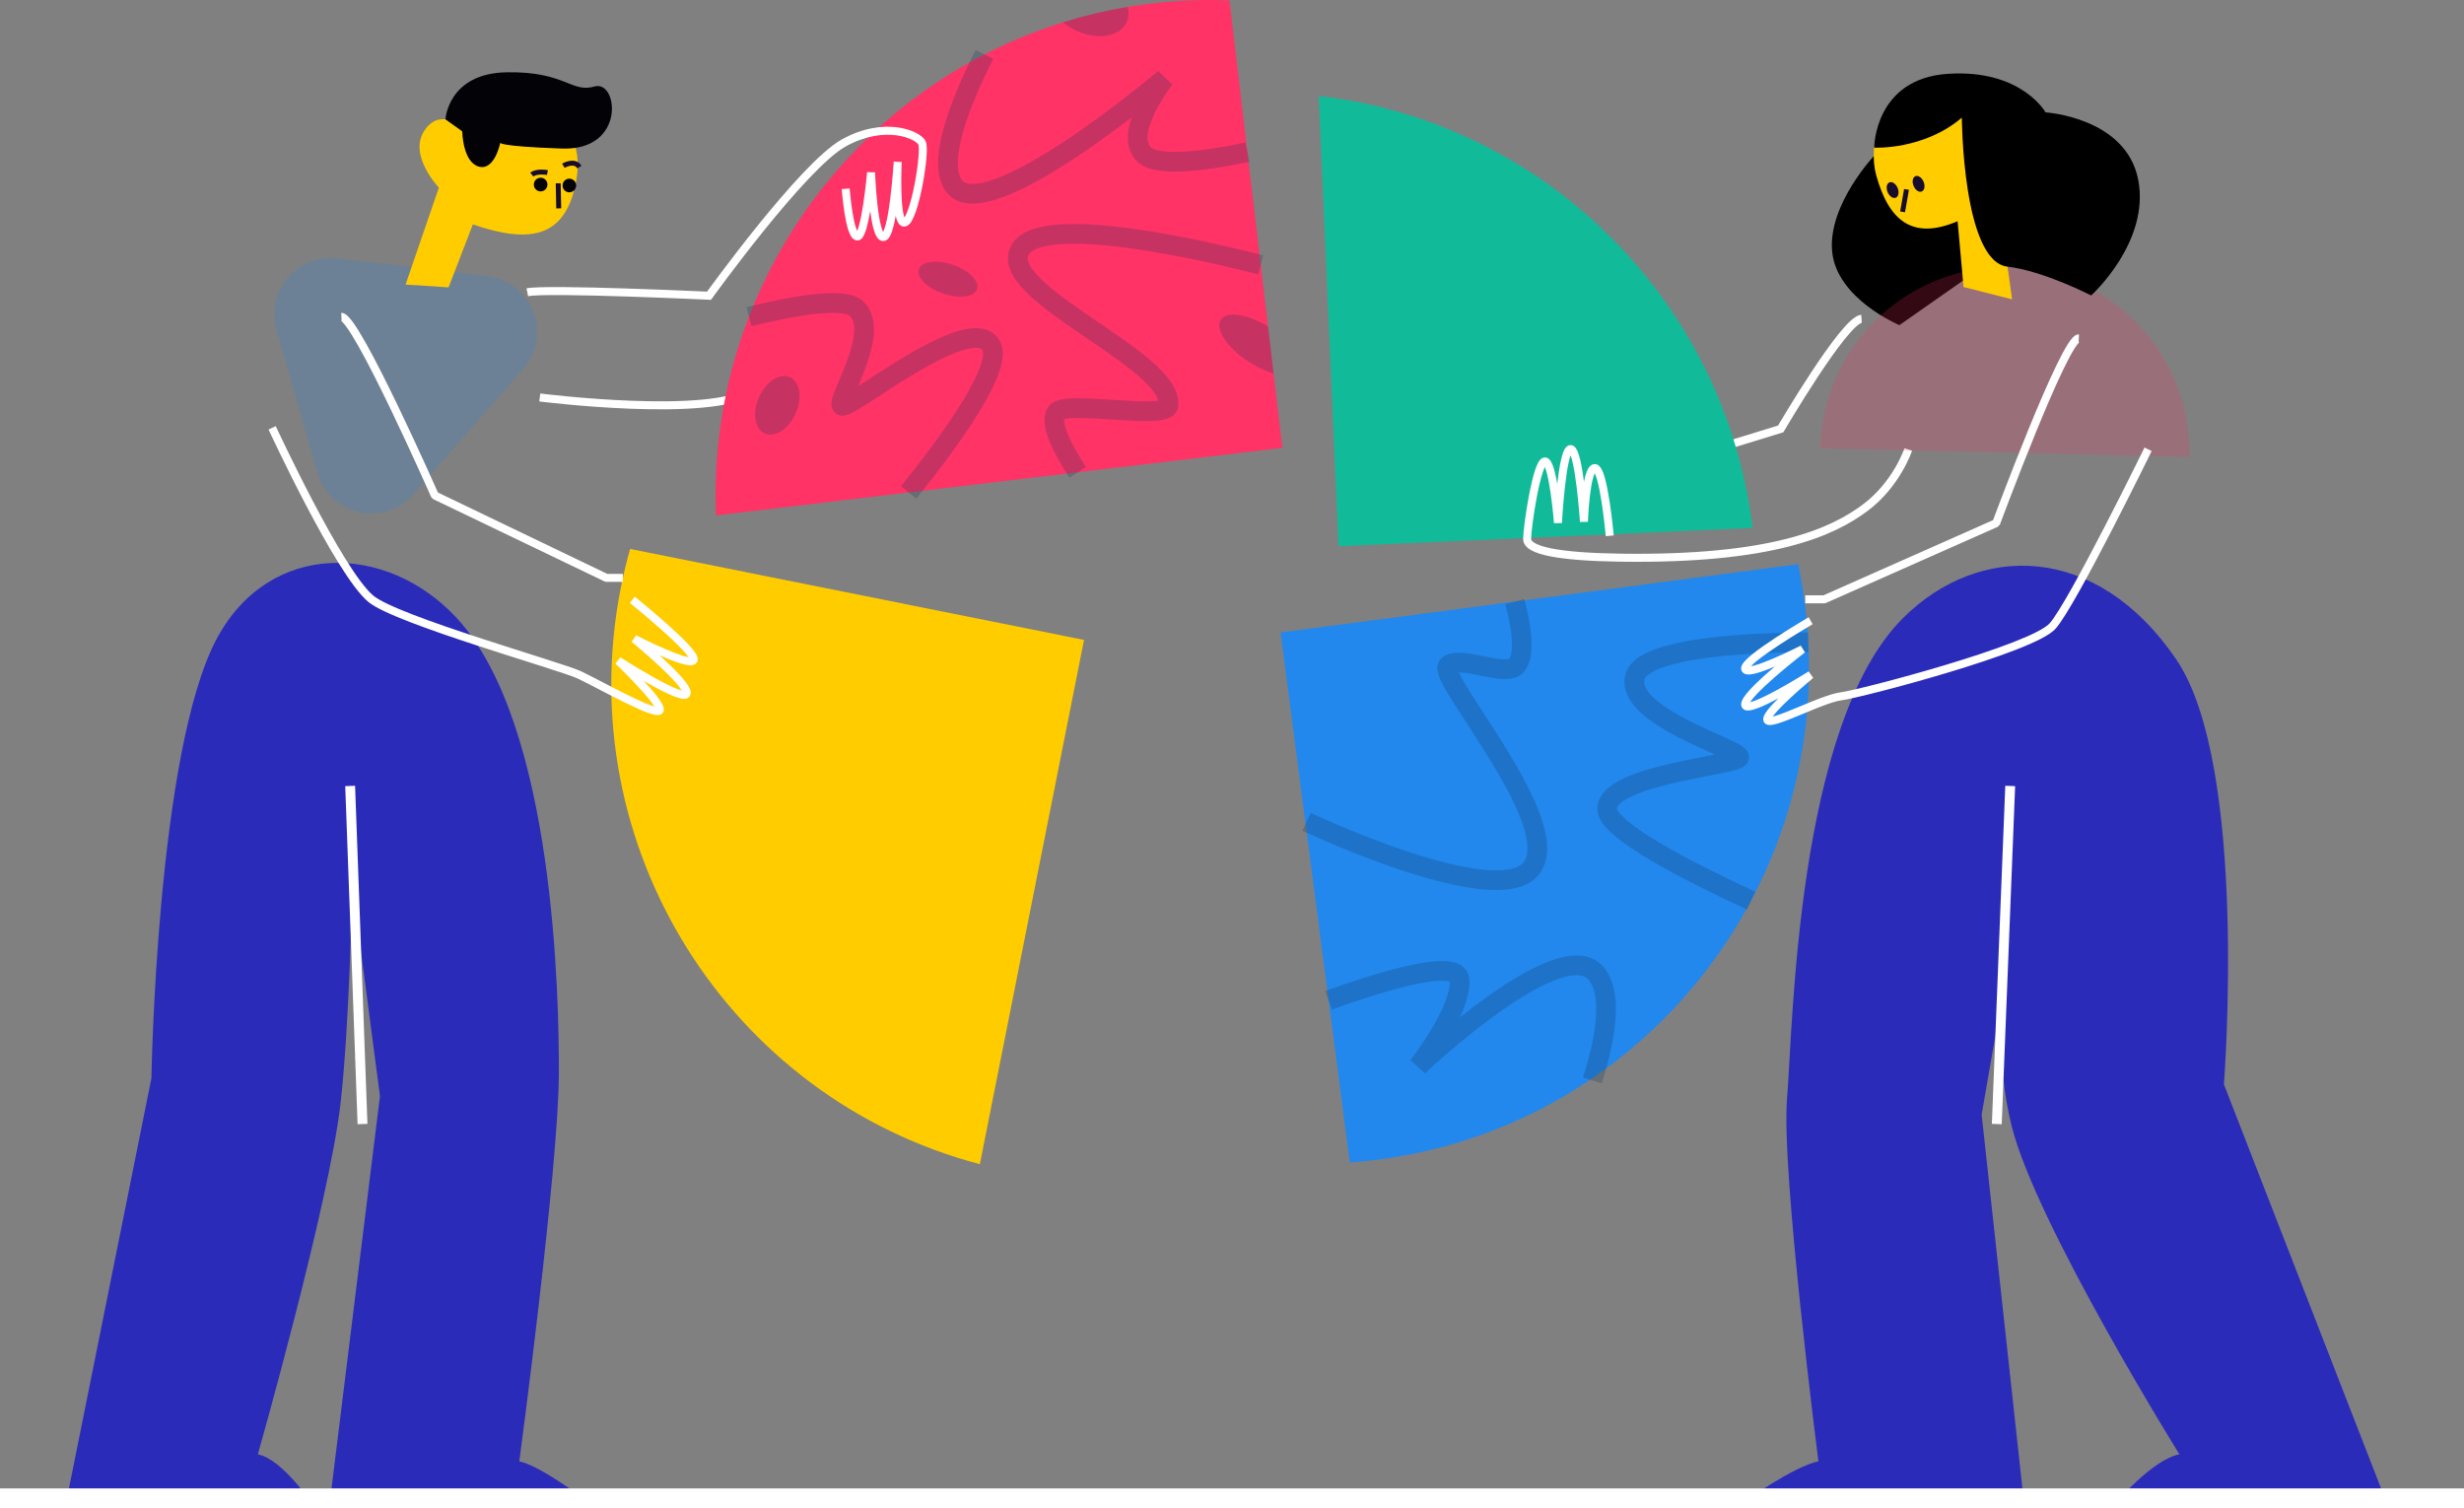 <svg width="250" height="153" viewBox="0 0 250 153" fill="none" xmlns="http://www.w3.org/2000/svg">
<rect x="0" y="0" width="250" height="153" fill="#808080" stroke="none"/>
<g clip-path="url(#clip0)">
<path d="M183.109 61.18C186.714 88.744 167.386 114.021 139.942 117.641C138.942 117.772 137.945 117.874 136.951 117.944L129.926 64.168L182.442 57.242C182.712 58.532 182.935 59.844 183.109 61.18Z" fill="#2288ED"/>
<path d="M161.564 109.618C162.876 105.482 163.728 100.843 161.929 98.749C158.309 94.535 143.878 108.184 143.878 108.184C143.878 108.184 148.335 102.509 148.084 99.396C147.894 97.032 139.049 99.947 134.798 101.488" stroke="#113355" stroke-opacity="0.24" stroke-width="2" stroke-miterlimit="10"/>
<path d="M132.564 83.382C132.564 83.382 152.234 92.68 155.462 87.976C158.69 83.271 145.673 68.664 146.907 67.528C148.141 66.393 152.844 68.836 153.904 67.469C154.802 66.313 154.334 63.466 153.693 61.031" stroke="#113355" stroke-opacity="0.24" stroke-width="2" stroke-miterlimit="10"/>
<path fill-rule="evenodd" clip-rule="evenodd" d="M188.281 32.148C188.448 32.045 188.64 31.957 188.842 31.942L188.901 32.753C188.884 32.754 188.822 32.767 188.703 32.841C188.59 32.91 188.452 33.017 188.291 33.164C187.969 33.459 187.589 33.883 187.169 34.403C186.331 35.44 185.369 36.82 184.456 38.204C183.543 39.587 182.685 40.967 182.054 42.001C181.738 42.518 181.48 42.949 181.301 43.25C181.211 43.401 181.141 43.519 181.094 43.599C181.07 43.639 181.052 43.67 181.04 43.691L181.022 43.722C181.022 43.722 181.022 43.722 180.673 43.516L181.022 43.722L180.942 43.858L167.882 47.869L167.646 47.092L180.404 43.174C180.452 43.093 180.52 42.978 180.607 42.833C180.787 42.53 181.047 42.097 181.364 41.577C181.998 40.537 182.862 39.149 183.781 37.755C184.699 36.364 185.678 34.959 186.541 33.891C186.971 33.358 187.381 32.898 187.746 32.564C187.928 32.397 188.108 32.254 188.281 32.148Z" fill="white"/>
<path d="M183.472 65.171C178.728 65.171 166.595 65.513 165.87 68.727C164.962 72.729 176.45 75.987 176.463 76.817C176.475 77.646 163.037 78.552 163.057 82.081C163.068 84.204 171.199 88.387 177.675 91.382" stroke="#113355" stroke-opacity="0.24" stroke-width="2" stroke-miterlimit="10"/>
<path d="M242.168 152.512H214.648C214.648 152.512 218.402 148.061 221.124 147.554C221.124 147.554 206.654 124.283 204.135 114.368C202.455 107.752 203.104 101.314 203.104 101.314L201.06 113.09L205.36 152.514H176.74C176.74 152.514 181.978 148.77 184.497 148.265C184.497 148.265 180.709 118.787 181.313 111.5C181.918 104.213 182.257 73.494 193.083 62.705C200.769 55.04 212.748 55.04 220.811 66.914C228.177 77.762 225.64 110.016 225.64 110.016L242.168 152.512Z" fill="#2B2BBA"/>
<path d="M203.957 79.742L202.597 114.044" stroke="white" stroke-miterlimit="10"/>
<path d="M6.694 152.512H31.606C31.606 152.512 28.673 148.061 26.165 147.554C26.165 147.554 33.366 122.16 34.541 112.042C35.457 104.151 35.748 89.862 35.748 89.862L38.552 111.212L33.449 152.514H59.841C59.841 152.514 55.012 148.77 52.69 148.265C52.69 148.265 56.706 118.29 56.706 108.758C56.706 101.452 56.321 73.495 46.341 62.707C39.255 55.041 27.382 54.814 22.025 64.741C15.892 76.094 15.363 109.394 15.363 109.394L6.694 152.512Z" fill="#2B2BBA"/>
<path d="M35.527 79.742L36.781 114.044" stroke="white" stroke-miterlimit="10"/>
<path d="M250 152.512H0" stroke="white" stroke-width="3" stroke-miterlimit="10"/>
<path opacity="0.2" d="M53.055 37.49L41.955 50.149C38.978 53.544 33.442 52.292 32.196 47.95L28.051 33.475C27.178 30.437 28.923 27.263 31.948 26.387C32.679 26.176 33.445 26.113 34.201 26.202L49.454 28.017C54.012 28.56 56.09 34.026 53.055 37.49Z" fill="#2288ED"/>
<path d="M41.149 28.871L44.529 19.037C44.529 19.037 41.414 15.777 43.036 13.286C44.657 10.796 47.011 12.973 47.011 12.973C47.011 12.973 49.622 9.688 53.734 10.797C57.846 11.906 59.068 14.902 58.477 18.25C57.454 24.076 53.902 24.802 47.978 22.765L45.511 29.157" fill="#FFCC00"/>
<path d="M45.196 12.107C45.196 12.107 45.448 7.429 51.427 7.334C57.405 7.238 57.944 9.468 60.331 8.773C62.717 8.078 63.558 15.303 57.017 15.073C50.477 14.843 50.76 14.479 50.76 14.479C50.76 14.479 50.19 17.371 48.565 16.899C46.94 16.426 46.9 13.327 46.9 13.327" fill="#030207"/>
<path d="M56.636 18.596L56.689 21.143" stroke="#170C2C" stroke-width="0.5" stroke-miterlimit="10"/>
<path d="M54.853 19.419C55.234 19.419 55.543 19.109 55.543 18.726C55.543 18.343 55.234 18.033 54.853 18.033C54.472 18.033 54.163 18.343 54.163 18.726C54.163 19.109 54.472 19.419 54.853 19.419Z" fill="#030207"/>
<path d="M57.766 19.513C58.147 19.513 58.456 19.203 58.456 18.82C58.456 18.437 58.147 18.127 57.766 18.127C57.385 18.127 57.076 18.437 57.076 18.82C57.076 19.203 57.385 19.513 57.766 19.513Z" fill="#030207"/>
<path fill-rule="evenodd" clip-rule="evenodd" d="M54.717 40.729C54.717 40.729 54.717 40.729 54.768 40.326C54.818 39.923 54.818 39.923 54.818 39.923L54.83 39.925L54.867 39.929C54.9 39.933 54.949 39.939 55.013 39.947C55.141 39.962 55.329 39.985 55.571 40.012C56.055 40.066 56.751 40.141 57.599 40.222C59.297 40.383 61.601 40.566 64.033 40.659C66.467 40.751 69.018 40.751 71.212 40.547C72.309 40.446 73.309 40.293 74.156 40.079C75.007 39.864 75.677 39.592 76.136 39.266L76.604 39.929C76.028 40.338 75.248 40.64 74.353 40.867C73.453 41.095 72.409 41.252 71.287 41.356C69.043 41.565 66.452 41.564 64.002 41.47C61.551 41.378 59.23 41.192 57.523 41.03C56.669 40.949 55.969 40.874 55.481 40.819C55.237 40.792 55.047 40.769 54.916 40.754C54.852 40.746 54.802 40.74 54.768 40.736L54.73 40.731L54.717 40.729Z" fill="white"/>
<path d="M130.109 45.439L72.644 52.292C71.732 29.373 86.433 8.92 107.856 2.263C110.002 1.594 112.192 1.071 114.409 0.699C115.205 0.566 116.009 0.45 116.819 0.353C119.448 0.039 122.098 -0.066 124.743 0.04L128.654 33.127L129.216 37.889L130.109 45.439Z" fill="#FF3366"/>
<path d="M177.824 53.564L135.807 55.421L133.804 9.74C156.582 12.344 174.987 30.381 177.824 53.564Z" fill="#11BB99"/>
<path d="M109.987 64.925L99.418 118.116C73.942 111.419 57.778 85.85 62.998 59.58C63.259 58.262 63.571 56.967 63.932 55.695L109.987 64.925Z" fill="#FFCC00"/>
<path fill-rule="evenodd" clip-rule="evenodd" d="M90.941 13.726C89.617 13.553 87.825 13.743 85.814 14.852C84.833 15.393 83.494 16.607 82.016 18.169C80.548 19.72 78.975 21.578 77.529 23.369C76.083 25.159 74.766 26.878 73.811 28.15C73.334 28.786 72.947 29.31 72.68 29.674C72.546 29.857 72.442 29.999 72.371 30.096C72.336 30.144 72.309 30.181 72.292 30.206L72.265 30.243L72.265 30.244C72.265 30.244 72.265 30.244 71.937 30.006C71.918 30.411 71.918 30.411 71.918 30.411L71.734 30.403C71.614 30.397 71.437 30.389 71.211 30.379C70.759 30.359 70.112 30.331 69.328 30.298C67.761 30.233 65.65 30.15 63.475 30.08C61.3 30.01 59.063 29.953 57.243 29.939C56.333 29.932 55.53 29.936 54.892 29.954C54.243 29.973 53.796 30.006 53.578 30.05L53.419 29.253C53.714 29.194 54.228 29.161 54.869 29.142C55.52 29.124 56.334 29.12 57.249 29.127C59.079 29.14 61.323 29.198 63.501 29.268C65.679 29.338 67.793 29.421 69.362 29.486C70.146 29.519 70.794 29.547 71.247 29.567C71.453 29.576 71.619 29.584 71.738 29.59C71.808 29.493 71.906 29.359 72.028 29.192C72.297 28.826 72.686 28.299 73.165 27.661C74.124 26.384 75.447 24.657 76.9 22.857C78.353 21.058 79.941 19.182 81.429 17.609C82.907 16.048 84.322 14.748 85.425 14.139C87.585 12.948 89.55 12.725 91.045 12.921C91.79 13.018 92.421 13.22 92.901 13.46C93.361 13.69 93.746 13.987 93.909 14.314C93.964 14.424 93.991 14.551 94.006 14.662C94.023 14.781 94.032 14.917 94.035 15.062C94.04 15.354 94.023 15.713 93.989 16.109C93.919 16.904 93.777 17.88 93.592 18.835C93.406 19.789 93.174 20.735 92.922 21.464C92.796 21.827 92.659 22.152 92.513 22.402C92.439 22.526 92.357 22.644 92.262 22.741C92.17 22.835 92.042 22.933 91.877 22.971C91.704 23.012 91.535 22.978 91.394 22.887C91.267 22.805 91.179 22.688 91.118 22.582C91.012 22.397 90.937 22.158 90.881 21.904C90.812 22.285 90.737 22.643 90.656 22.959C90.561 23.326 90.451 23.66 90.321 23.91C90.257 24.034 90.176 24.159 90.073 24.258C89.968 24.359 89.812 24.456 89.612 24.456C89.25 24.456 89.033 24.167 88.921 23.97C88.792 23.745 88.691 23.45 88.606 23.131C88.477 22.642 88.373 22.037 88.291 21.414C88.185 22.034 88.065 22.631 87.93 23.112C87.843 23.423 87.743 23.709 87.627 23.923C87.57 24.029 87.496 24.14 87.4 24.228C87.301 24.318 87.147 24.41 86.949 24.395C86.647 24.373 86.458 24.147 86.354 23.986C86.238 23.806 86.145 23.577 86.066 23.336C85.908 22.849 85.783 22.221 85.686 21.614C85.588 21.004 85.517 20.397 85.47 19.944C85.447 19.717 85.429 19.528 85.418 19.395C85.412 19.329 85.407 19.277 85.404 19.241L85.401 19.2L85.4 19.186V19.186C85.4 19.185 85.4 19.185 85.804 19.154L86.207 19.124L86.207 19.127L86.208 19.136L86.211 19.175C86.214 19.209 86.218 19.26 86.224 19.324C86.235 19.453 86.252 19.638 86.275 19.86C86.321 20.304 86.391 20.895 86.485 21.486C86.58 22.081 86.697 22.658 86.835 23.083C86.881 23.224 86.926 23.339 86.969 23.427C87.027 23.296 87.088 23.116 87.151 22.892C87.314 22.311 87.461 21.518 87.585 20.707C87.708 19.9 87.806 19.089 87.874 18.48C87.907 18.175 87.933 17.921 87.951 17.744C87.959 17.655 87.966 17.585 87.97 17.538L87.975 17.484L87.977 17.466L88.784 17.488V17.489L88.785 17.506C88.785 17.518 88.786 17.536 88.787 17.559C88.789 17.607 88.792 17.676 88.796 17.765C88.804 17.942 88.817 18.196 88.835 18.501C88.873 19.111 88.932 19.922 89.022 20.731C89.113 21.544 89.234 22.338 89.388 22.922C89.46 23.194 89.534 23.398 89.604 23.533C89.692 23.366 89.783 23.103 89.873 22.755C90.051 22.066 90.2 21.132 90.321 20.183C90.441 19.237 90.53 18.289 90.589 17.577C90.619 17.221 90.641 16.925 90.655 16.717C90.663 16.614 90.668 16.532 90.672 16.477C90.674 16.45 90.675 16.428 90.676 16.414L90.677 16.4V16.4V16.398L90.677 16.394C90.677 16.393 90.677 16.393 91.081 16.418L90.677 16.394L91.485 16.437V16.438L91.485 16.441V16.443L91.485 16.444L91.484 16.454C91.484 16.466 91.483 16.484 91.482 16.507C91.48 16.553 91.478 16.62 91.475 16.707C91.469 16.879 91.461 17.126 91.455 17.422C91.443 18.013 91.438 18.797 91.463 19.572C91.488 20.352 91.544 21.101 91.65 21.633C91.688 21.822 91.728 21.965 91.768 22.066C91.783 22.043 91.799 22.018 91.816 21.989C91.923 21.806 92.039 21.538 92.157 21.197C92.393 20.518 92.616 19.614 92.798 18.68C92.979 17.747 93.116 16.799 93.182 16.038C93.216 15.657 93.231 15.33 93.226 15.078C93.223 14.952 93.216 14.852 93.206 14.777C93.196 14.714 93.187 14.685 93.185 14.678C93.184 14.676 93.184 14.676 93.185 14.677C93.142 14.591 92.955 14.394 92.541 14.187C92.148 13.991 91.605 13.813 90.941 13.726ZM89.694 23.665C89.694 23.666 89.692 23.665 89.69 23.662C89.692 23.664 89.694 23.665 89.694 23.665ZM87.084 23.61C87.084 23.61 87.083 23.609 87.081 23.607C87.083 23.609 87.085 23.61 87.084 23.61ZM71.937 30.006L71.918 30.411L72.137 30.421L72.265 30.244L71.937 30.006Z" fill="white"/>
<path fill-rule="evenodd" clip-rule="evenodd" d="M159.353 46.199C159.293 46.362 159.232 46.578 159.172 46.841C159.017 47.522 158.888 48.438 158.783 49.367C158.679 50.293 158.602 51.22 158.551 51.916C158.526 52.263 158.507 52.553 158.494 52.755C158.488 52.856 158.483 52.935 158.48 52.99L158.477 53.051L158.476 53.072C158.476 53.072 158.476 53.072 158.071 53.05L157.668 53.082L157.667 53.065L157.663 53.013C157.659 52.968 157.653 52.902 157.646 52.818C157.631 52.649 157.609 52.407 157.58 52.117C157.521 51.537 157.435 50.764 157.323 49.993C157.21 49.219 157.074 48.461 156.918 47.903C156.858 47.688 156.799 47.516 156.743 47.389C156.669 47.537 156.587 47.744 156.502 48.008C156.302 48.629 156.105 49.481 155.933 50.385C155.585 52.201 155.348 54.133 155.348 54.68C155.348 54.758 155.393 54.91 155.738 55.108C156.078 55.302 156.621 55.484 157.394 55.639C158.933 55.948 161.259 56.128 164.375 56.174C179.846 56.402 185.785 53.578 188.982 51.204C190.541 50.046 191.606 48.611 192.281 47.459C192.619 46.884 192.857 46.383 193.011 46.027C193.088 45.849 193.143 45.708 193.179 45.613C193.197 45.565 193.21 45.529 193.218 45.505C193.223 45.493 193.226 45.484 193.227 45.479L193.229 45.473L193.23 45.472C193.23 45.472 193.23 45.472 193.614 45.6C193.998 45.727 193.998 45.727 193.998 45.727V45.728L193.997 45.729L193.996 45.732L193.993 45.741C193.99 45.749 193.987 45.761 193.981 45.775C193.971 45.804 193.956 45.846 193.936 45.9C193.896 46.007 193.835 46.16 193.753 46.351C193.588 46.732 193.335 47.264 192.978 47.871C192.266 49.085 191.135 50.615 189.463 51.857C186.071 54.376 179.934 57.216 164.363 56.987C161.235 56.941 158.848 56.76 157.235 56.436C156.432 56.274 155.79 56.072 155.338 55.814C154.892 55.559 154.539 55.191 154.539 54.68C154.539 54.049 154.79 52.051 155.138 50.231C155.313 49.317 155.516 48.426 155.733 47.757C155.84 47.425 155.956 47.128 156.084 46.906C156.147 46.796 156.224 46.685 156.318 46.597C156.411 46.511 156.557 46.414 156.751 46.414C156.937 46.414 157.081 46.503 157.177 46.591C157.271 46.678 157.344 46.787 157.401 46.892C157.516 47.103 157.613 47.382 157.698 47.684C157.811 48.09 157.912 48.581 158 49.095C158.102 48.217 158.229 47.34 158.384 46.66C158.466 46.3 158.56 45.974 158.672 45.729C158.727 45.608 158.796 45.484 158.886 45.384C158.974 45.285 159.121 45.169 159.327 45.16C159.537 45.151 159.694 45.258 159.791 45.356C159.886 45.453 159.959 45.575 160.016 45.693C160.132 45.931 160.231 46.251 160.317 46.603C160.472 47.236 160.604 48.049 160.713 48.873C160.759 48.643 160.809 48.427 160.865 48.231C160.942 47.964 161.037 47.709 161.158 47.513C161.269 47.335 161.477 47.088 161.81 47.088C162.002 47.088 162.151 47.18 162.251 47.273C162.35 47.364 162.428 47.479 162.49 47.593C162.616 47.821 162.724 48.123 162.819 48.455C163.011 49.124 163.175 50.003 163.308 50.866C163.442 51.732 163.546 52.597 163.618 53.244C163.653 53.568 163.681 53.838 163.699 54.027C163.708 54.122 163.715 54.197 163.72 54.247L163.725 54.306L163.727 54.326V54.326C163.727 54.327 163.727 54.327 163.324 54.362L162.921 54.398L162.92 54.379L162.914 54.323C162.91 54.273 162.903 54.2 162.894 54.107C162.876 53.92 162.849 53.654 162.813 53.334C162.743 52.693 162.64 51.841 162.508 50.99C162.377 50.136 162.219 49.298 162.042 48.68C161.959 48.392 161.877 48.17 161.801 48.022C161.751 48.124 161.696 48.269 161.643 48.456C161.506 48.934 161.399 49.587 161.319 50.261C161.239 50.93 161.187 51.602 161.155 52.107C161.139 52.359 161.128 52.57 161.121 52.717C161.118 52.79 161.115 52.847 161.114 52.886L161.112 52.931L161.112 52.942L161.111 52.945L160.304 52.958L160.707 52.931C160.304 52.958 160.304 52.958 160.304 52.958L160.302 52.938L160.298 52.876C160.294 52.823 160.289 52.744 160.281 52.643C160.266 52.442 160.243 52.155 160.214 51.81C160.154 51.119 160.066 50.201 159.951 49.285C159.835 48.365 159.695 47.462 159.532 46.797C159.472 46.552 159.412 46.352 159.353 46.199ZM161.896 47.876C161.896 47.876 161.894 47.878 161.891 47.88C161.894 47.877 161.896 47.876 161.896 47.876ZM158.071 53.05L157.668 53.082L158.476 53.072L158.071 53.05Z" fill="white"/>
<path d="M190.277 15.661C190.277 15.661 185.439 20.713 185.891 25.517C186.342 30.322 192.713 32.989 192.713 32.989L205.589 23.976L190.277 15.661Z" fill="black"/>
<path opacity="0.2" d="M222.142 46.365C222.378 35.975 214.186 27.36 203.842 27.122C193.497 26.884 184.919 35.112 184.682 45.501L222.142 46.365Z" fill="#FF3366"/>
<path d="M204.148 30.37L202.474 18.335C202.474 18.335 205.915 15.694 204.736 13.086C203.556 10.478 200.997 12.205 200.997 12.205C200.997 12.205 198.996 8.701 194.922 9.142C190.849 9.583 189.489 14.629 190.364 17.787C191.657 22.452 194.084 24.378 198.62 22.445L199.223 29.117" fill="#FFCC00"/>
<path d="M193.438 19.216L193.039 21.495" stroke="#170C2C" stroke-width="0.5" stroke-miterlimit="10"/>
<path d="M203.687 27.057C199.133 26.539 199.049 11.938 199.049 11.938C195.189 15.24 190.156 14.981 190.156 14.981C190.156 14.981 190.173 7.981 197.632 7.49C205.092 6.999 207.544 11.401 207.544 11.401C207.544 11.401 215.704 11.897 216.942 18.225C218.18 24.553 212.172 29.976 212.172 29.976C212.172 29.976 207.306 27.47 203.687 27.057Z" fill="black"/>
<path d="M192.352 20.057C192.632 19.939 192.713 19.495 192.533 19.067C192.354 18.638 191.981 18.387 191.701 18.506C191.421 18.624 191.34 19.067 191.52 19.495C191.7 19.924 192.072 20.175 192.352 20.057Z" fill="#170C2C"/>
<path d="M194.986 19.428C195.265 19.31 195.347 18.866 195.167 18.438C194.987 18.01 194.615 17.758 194.335 17.877C194.055 17.995 193.974 18.438 194.154 18.867C194.333 19.295 194.706 19.547 194.986 19.428Z" fill="#170C2C"/>
<path fill-rule="evenodd" clip-rule="evenodd" d="M210.987 59.938C209.989 61.717 209.107 63.169 208.561 63.786C208.25 64.136 207.694 64.489 207.015 64.837C206.323 65.192 205.453 65.567 204.471 65.948C202.506 66.71 200.065 67.509 197.63 68.241C195.195 68.974 192.761 69.643 190.807 70.144C188.867 70.642 187.373 70.983 186.836 71.051C186.382 71.109 185.714 71.321 184.932 71.616C184.304 71.853 183.63 72.133 182.969 72.408C182.816 72.471 182.664 72.534 182.513 72.597C181.721 72.924 180.963 73.229 180.389 73.402C180.107 73.487 179.836 73.551 179.615 73.559C179.507 73.563 179.371 73.555 179.243 73.5C179.097 73.438 178.963 73.313 178.916 73.121C178.877 72.966 178.908 72.821 178.942 72.717C178.979 72.607 179.035 72.498 179.097 72.394C179.223 72.188 179.404 71.956 179.612 71.718C179.849 71.447 180.133 71.152 180.437 70.852C179.686 71.254 178.931 71.627 178.33 71.853C178.006 71.974 177.693 72.067 177.436 72.084C177.31 72.093 177.153 72.087 177.006 72.019C176.835 71.941 176.708 71.79 176.671 71.59C176.64 71.422 176.677 71.263 176.723 71.14C176.771 71.012 176.843 70.882 176.925 70.755C177.089 70.502 177.326 70.217 177.601 69.921C178.153 69.328 178.899 68.642 179.642 67.998C179.785 67.873 179.929 67.75 180.071 67.629C179.395 67.913 178.706 68.174 178.158 68.317C177.87 68.391 177.588 68.443 177.354 68.434C177.238 68.429 177.098 68.408 176.97 68.338C176.825 68.26 176.709 68.125 176.67 67.941C176.629 67.752 176.691 67.582 176.747 67.469C176.808 67.349 176.895 67.232 176.991 67.122C177.182 66.9 177.455 66.654 177.768 66.399C178.399 65.887 179.25 65.296 180.095 64.741C180.944 64.184 181.797 63.656 182.437 63.267C182.758 63.073 183.026 62.913 183.213 62.802C183.307 62.746 183.381 62.703 183.431 62.673L183.489 62.64L183.509 62.628L183.509 62.628C183.509 62.628 183.509 62.628 183.712 62.979C183.915 63.331 183.915 63.331 183.915 63.331L183.896 63.342L183.839 63.375C183.79 63.404 183.717 63.447 183.624 63.502C183.438 63.612 183.173 63.77 182.856 63.963C182.22 64.348 181.376 64.871 180.538 65.421C179.699 65.972 178.875 66.545 178.278 67.031C178.01 67.248 177.799 67.439 177.653 67.597C177.739 67.582 177.839 67.56 177.954 67.53C178.479 67.394 179.178 67.127 179.891 66.823C180.598 66.522 181.302 66.192 181.83 65.937C182.093 65.809 182.312 65.701 182.465 65.624C182.542 65.586 182.602 65.556 182.642 65.535L182.689 65.512L182.7 65.506L182.703 65.504L182.704 65.504L182.888 65.866C183.134 66.188 183.134 66.188 183.134 66.188L183.13 66.191L183.117 66.201L183.068 66.239C183.024 66.273 182.96 66.323 182.879 66.387C182.716 66.514 182.483 66.698 182.204 66.921C181.646 67.369 180.905 67.975 180.171 68.612C179.435 69.251 178.714 69.914 178.193 70.476C177.931 70.758 177.73 71.003 177.602 71.199C177.593 71.214 177.584 71.228 177.575 71.241C177.699 71.212 177.857 71.163 178.046 71.091C178.651 70.864 179.456 70.462 180.273 70.019C181.085 69.577 181.893 69.103 182.498 68.738C182.801 68.556 183.053 68.402 183.228 68.293C183.316 68.239 183.385 68.196 183.432 68.166C183.455 68.152 183.473 68.141 183.485 68.133L183.503 68.122C183.503 68.122 183.503 68.122 183.718 68.466L183.975 68.78L183.974 68.781L183.962 68.79L183.924 68.822C183.891 68.849 183.842 68.89 183.78 68.942C183.656 69.046 183.478 69.196 183.265 69.379C182.839 69.743 182.274 70.237 181.716 70.754C181.156 71.272 180.611 71.806 180.221 72.253C180.071 72.424 179.951 72.576 179.862 72.704C179.947 72.684 180.044 72.658 180.156 72.624C180.686 72.465 181.406 72.176 182.205 71.845C182.353 71.784 182.503 71.722 182.655 71.659C183.316 71.385 184.006 71.098 184.647 70.856C185.427 70.561 186.176 70.316 186.735 70.245C187.211 70.185 188.651 69.859 190.607 69.357C192.55 68.858 194.974 68.192 197.398 67.463C199.823 66.733 202.243 65.942 204.179 65.19C205.148 64.814 205.989 64.451 206.647 64.113C207.32 63.769 207.755 63.473 207.956 63.246C208.433 62.708 209.272 61.34 210.282 59.54C211.283 57.756 212.428 55.592 213.51 53.496C214.592 51.402 215.61 49.379 216.358 47.879C216.732 47.129 217.038 46.511 217.251 46.08C217.357 45.864 217.44 45.695 217.497 45.58L217.581 45.408L217.582 45.406L217.583 45.405C217.583 45.405 217.583 45.405 217.946 45.584C218.309 45.763 218.309 45.764 218.309 45.764L218.308 45.764L218.222 45.94C218.166 46.055 218.082 46.224 217.976 46.44C217.763 46.872 217.456 47.492 217.081 48.243C216.332 49.745 215.312 51.771 214.228 53.87C213.144 55.969 211.995 58.143 210.987 59.938ZM183.718 68.466L183.975 68.78L183.503 68.122L183.718 68.466ZM182.888 65.866L183.134 66.188L182.704 65.504L182.888 65.866ZM177.461 67.856C177.461 67.856 177.461 67.855 177.462 67.852C177.461 67.855 177.461 67.856 177.461 67.856Z" fill="white"/>
<path fill-rule="evenodd" clip-rule="evenodd" d="M210.555 34.035C210.646 33.979 210.777 33.92 210.934 33.927L210.897 34.739C210.945 34.741 210.975 34.729 210.983 34.725C210.983 34.725 210.982 34.726 210.981 34.727C210.966 34.736 210.933 34.761 210.882 34.814C210.781 34.92 210.65 35.094 210.493 35.339C210.182 35.827 209.802 36.539 209.379 37.412C208.533 39.154 207.534 41.489 206.575 43.833C205.617 46.176 204.703 48.522 204.027 50.282C203.69 51.162 203.412 51.895 203.219 52.409C203.122 52.666 203.047 52.867 202.996 53.005C202.98 53.047 202.966 53.083 202.955 53.113C202.948 53.132 202.942 53.148 202.937 53.161L202.918 53.214L202.917 53.215C202.917 53.215 202.917 53.215 202.538 53.073L202.917 53.215L202.701 53.445L185.255 61.179L185.092 61.214H183.159V60.401H185.006L202.219 52.771C202.225 52.755 202.231 52.738 202.238 52.719C202.289 52.581 202.365 52.379 202.462 52.122C202.656 51.607 202.934 50.872 203.273 49.99C203.949 48.226 204.866 45.875 205.827 43.525C206.787 41.176 207.795 38.822 208.651 37.056C209.079 36.175 209.475 35.428 209.813 34.9C209.98 34.638 210.144 34.414 210.298 34.252C210.376 34.171 210.461 34.093 210.555 34.035Z" fill="white"/>
<path fill-rule="evenodd" clip-rule="evenodd" d="M35.037 56.686C36.129 58.443 37.128 59.809 37.88 60.436C38.162 60.671 38.667 60.962 39.371 61.296C40.066 61.627 40.929 61.986 41.904 62.362C43.853 63.115 46.235 63.927 48.6 64.702C50.32 65.266 52.028 65.808 53.55 66.292C54.12 66.473 54.665 66.646 55.174 66.809C57.024 67.399 58.451 67.867 58.945 68.102C59.508 68.369 60.291 68.775 61.141 69.216L61.146 69.219C62.002 69.663 62.93 70.145 63.795 70.569C64.664 70.996 65.453 71.357 66.031 71.564C66.172 71.614 66.295 71.653 66.398 71.681C66.311 71.537 66.19 71.365 66.04 71.169C65.666 70.68 65.143 70.091 64.606 69.518C64.072 68.947 63.53 68.398 63.121 67.992C62.917 67.789 62.747 67.622 62.627 67.506C62.568 67.448 62.521 67.403 62.489 67.372L62.452 67.337L62.441 67.326L62.44 67.326L62.72 67.031C62.937 66.689 62.937 66.689 62.937 66.689L62.938 66.69L62.956 66.701C62.969 66.709 62.987 66.721 63.012 66.737C63.061 66.768 63.133 66.814 63.225 66.871C63.409 66.987 63.672 67.152 63.989 67.346C64.623 67.735 65.469 68.243 66.319 68.717C67.173 69.194 68.016 69.629 68.651 69.881C68.862 69.964 69.036 70.022 69.171 70.056C69.164 70.044 69.157 70.032 69.15 70.02C69.035 69.828 68.853 69.588 68.614 69.311C68.139 68.762 67.48 68.114 66.806 67.489C66.134 66.867 65.455 66.275 64.943 65.838C64.687 65.62 64.474 65.441 64.324 65.317C64.249 65.254 64.191 65.206 64.151 65.173L64.106 65.136L64.091 65.124L64.091 65.123C64.091 65.123 64.091 65.123 64.121 65.086L64.091 65.123L64.531 64.447L64.531 64.447L64.547 64.455L64.595 64.48C64.637 64.501 64.7 64.533 64.779 64.573C64.938 64.653 65.165 64.767 65.439 64.9C65.987 65.168 66.718 65.514 67.453 65.831C68.193 66.151 68.92 66.434 69.466 66.583C69.623 66.626 69.755 66.654 69.861 66.671C69.855 66.66 69.847 66.65 69.84 66.639C69.7 66.436 69.481 66.178 69.198 65.877C68.636 65.279 67.862 64.558 67.073 63.858C66.287 63.159 65.494 62.487 64.897 61.99C64.598 61.741 64.349 61.536 64.174 61.394C64.115 61.345 64.064 61.304 64.023 61.27C64.004 61.255 63.987 61.241 63.972 61.229L63.919 61.186L63.906 61.175L63.902 61.172L63.901 61.172C63.901 61.172 63.901 61.172 64.154 60.855C64.407 60.538 64.407 60.538 64.407 60.538H64.407L64.426 60.553L64.48 60.597C64.528 60.635 64.597 60.692 64.685 60.764C64.861 60.908 65.112 61.114 65.413 61.364C66.014 61.865 66.814 62.542 67.609 63.249C68.403 63.954 69.198 64.694 69.786 65.319C70.079 65.63 70.33 65.923 70.505 66.176C70.591 66.301 70.668 66.429 70.72 66.553C70.767 66.665 70.819 66.833 70.781 67.011C70.74 67.202 70.617 67.337 70.469 67.413C70.339 67.48 70.196 67.497 70.079 67.5C69.841 67.505 69.551 67.448 69.255 67.367C68.651 67.203 67.88 66.9 67.134 66.578C67.055 66.544 66.977 66.51 66.899 66.475C67.05 66.612 67.202 66.751 67.355 66.892C68.036 67.523 68.72 68.195 69.225 68.779C69.476 69.07 69.694 69.351 69.844 69.602C69.918 69.727 69.983 69.856 70.026 69.983C70.067 70.106 70.097 70.259 70.067 70.418C70.028 70.628 69.89 70.779 69.713 70.851C69.563 70.912 69.403 70.912 69.276 70.9C69.014 70.874 68.691 70.77 68.354 70.636C67.667 70.364 66.785 69.907 65.926 69.427C65.715 69.309 65.505 69.19 65.298 69.071C65.806 69.617 66.308 70.185 66.681 70.674C66.88 70.933 67.052 71.181 67.168 71.398C67.227 71.506 67.278 71.618 67.311 71.728C67.342 71.832 67.369 71.976 67.332 72.126C67.28 72.336 67.125 72.459 66.971 72.511C66.838 72.557 66.698 72.556 66.585 72.545C66.354 72.522 66.066 72.439 65.759 72.329C65.135 72.106 64.311 71.727 63.44 71.299C62.567 70.871 61.632 70.385 60.779 69.943L60.774 69.94C59.916 69.495 59.147 69.096 58.599 68.836C58.169 68.632 56.814 68.185 54.929 67.583C54.422 67.421 53.879 67.248 53.31 67.068C51.786 66.584 50.073 66.04 48.349 65.475C45.981 64.699 43.583 63.881 41.614 63.121C40.629 62.741 39.746 62.373 39.025 62.031C38.312 61.693 37.729 61.365 37.363 61.061C36.498 60.34 35.438 58.865 34.351 57.117C33.253 55.352 32.098 53.259 31.047 51.256C29.995 49.252 29.046 47.333 28.359 45.915C28.015 45.206 27.737 44.622 27.545 44.215C27.449 44.012 27.375 43.853 27.324 43.744C27.299 43.69 27.279 43.648 27.267 43.621L27.247 43.578C27.247 43.578 27.247 43.578 27.613 43.407C27.98 43.236 27.98 43.236 27.98 43.236L28 43.277C28.012 43.304 28.031 43.346 28.056 43.399C28.107 43.507 28.181 43.665 28.276 43.867C28.467 44.272 28.744 44.853 29.086 45.559C29.771 46.972 30.716 48.883 31.763 50.877C32.81 52.873 33.954 54.946 35.037 56.686ZM62.72 67.031L62.937 66.689L62.44 67.326L62.72 67.031Z" fill="white"/>
<path fill-rule="evenodd" clip-rule="evenodd" d="M34.593 32.551C34.599 32.554 34.622 32.561 34.658 32.559L34.623 31.747C34.772 31.741 34.9 31.793 34.993 31.845C35.089 31.899 35.18 31.971 35.263 32.049C35.429 32.204 35.608 32.419 35.794 32.673C36.167 33.183 36.609 33.905 37.09 34.757C38.054 36.464 39.197 38.74 40.292 41.011C41.387 43.284 42.436 45.557 43.212 47.262C43.599 48.115 43.918 48.826 44.141 49.324C44.252 49.573 44.339 49.768 44.398 49.902C44.409 49.926 44.419 49.949 44.428 49.969L61.61 58.224H63.195V59.036H61.518L61.344 58.996L43.944 50.638L43.749 50.435L44.119 50.271C43.749 50.435 43.749 50.436 43.749 50.435L43.726 50.384C43.711 50.349 43.688 50.299 43.659 50.232C43.6 50.099 43.513 49.904 43.402 49.656C43.181 49.16 42.862 48.451 42.475 47.6C41.702 45.898 40.655 43.63 39.564 41.365C38.471 39.098 37.337 36.841 36.386 35.158C35.91 34.314 35.486 33.625 35.141 33.154C34.968 32.917 34.824 32.748 34.712 32.644C34.657 32.592 34.619 32.566 34.599 32.554C34.596 32.553 34.594 32.552 34.593 32.551Z" fill="white"/>
<path d="M99.879 5.523C97.355 10.53 95.073 16.413 96.763 18.821C99.958 23.369 118.159 7.969 118.159 7.969C118.159 7.969 113.859 13.454 116.062 15.661C117.507 17.111 123.291 16.13 126.564 15.434" stroke="#113355" stroke-opacity="0.24" stroke-width="2" stroke-linejoin="bevel"/>
<path d="M92.193 49.962C96.487 44.627 101.887 37.163 100.533 35.012C98.343 31.547 85.999 41.739 85.408 41.158C84.818 40.578 89.425 33.792 86.921 31.329C85.695 30.121 80.74 30.96 75.995 32.132" stroke="#113355" stroke-opacity="0.24" stroke-width="2" stroke-miterlimit="10"/>
<path d="M55.543 17.503C55.543 17.503 54.441 17.31 53.961 17.72" stroke="#170C2C" stroke-width="0.5" stroke-miterlimit="10"/>
<path d="M57.159 16.816C57.159 16.816 58.294 16.141 58.786 16.952" stroke="#170C2C" stroke-width="0.5" stroke-miterlimit="10"/>
<path d="M127.914 26.874C123.619 25.764 105.88 21.451 103.536 25.287C100.877 29.641 119.065 36.456 118.554 41.124C118.384 42.678 108.074 40.562 107.182 41.847C106.433 42.925 107.835 45.602 109.346 47.917" stroke="#113355" stroke-opacity="0.24" stroke-width="2" stroke-miterlimit="10"/>
<path d="M129.217 37.887C128.334 37.623 127.494 37.232 126.725 36.723C124.534 35.315 123.251 33.397 123.858 32.449C124.439 31.539 126.553 31.848 128.659 33.125L129.217 37.887Z" fill="#113355" fill-opacity="0.24"/>
<path d="M80.723 41.96C81.431 40.384 81.176 38.73 80.152 38.266C79.129 37.802 77.725 38.705 77.017 40.281C76.309 41.858 76.564 43.512 77.588 43.975C78.611 44.439 80.014 43.537 80.723 41.96Z" fill="#113355" fill-opacity="0.24"/>
<path d="M114.327 2.241C113.668 3.709 111.396 4.111 109.255 3.139C108.748 2.914 108.278 2.618 107.853 2.262C109.999 1.592 112.189 1.07 114.406 0.697C114.565 1.204 114.537 1.752 114.327 2.241Z" fill="#113355" fill-opacity="0.24"/>
<path d="M99.133 29.331C99.405 28.526 98.303 27.424 96.672 26.867C95.042 26.311 93.499 26.512 93.227 27.316C92.955 28.12 94.057 29.223 95.688 29.779C97.318 30.336 98.861 30.135 99.133 29.331Z" fill="#113355" fill-opacity="0.24"/>
</g>
<defs>
<clipPath id="clip0">
<rect width="250" height="153" fill="white"/>
</clipPath>
</defs>
</svg>
